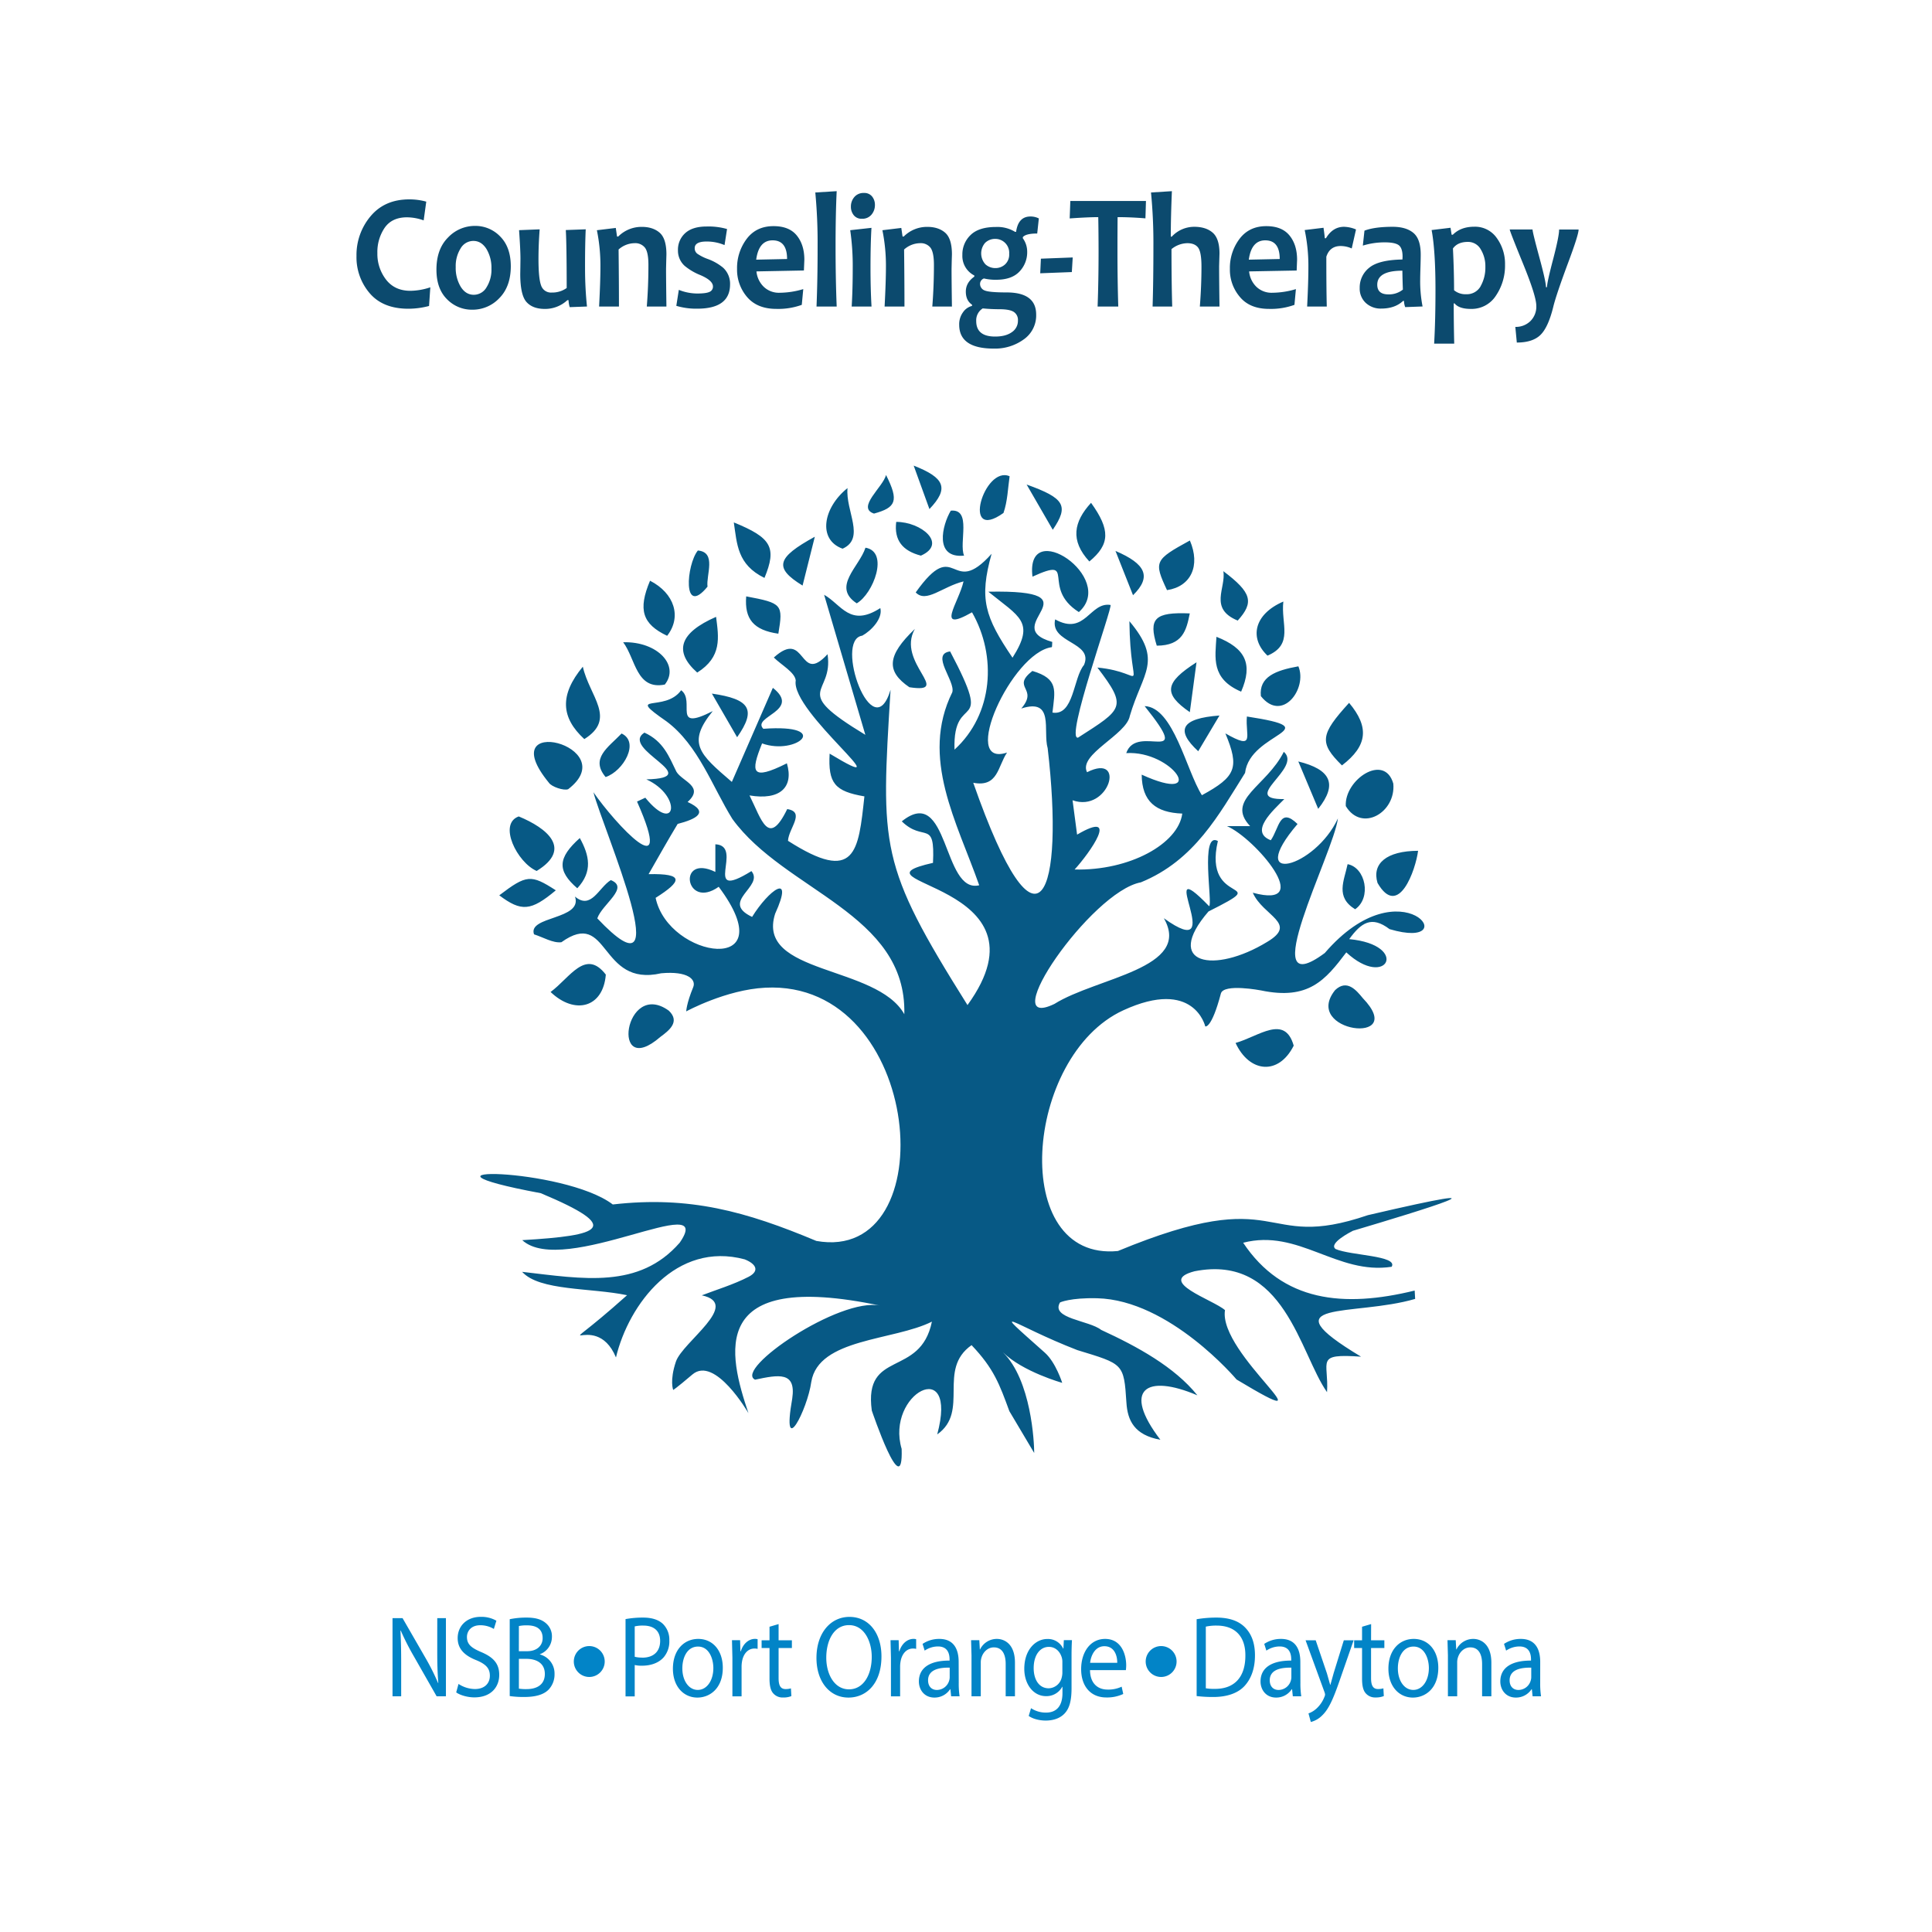 <?xml version="1.0" encoding="utf-8"?><svg xmlns="http://www.w3.org/2000/svg" viewBox="0 0 1000 1000"><g fill="#0284c7"><circle cx="601" cy="860" r="8"/><circle cx="305" cy="860" r="8"/></g><path d="M313.57 504.45c-10.55-13.66-18.6 1.67-28.59 9 12.5 11.94 27.22 8.22 28.59-9zm356.05 36.78c-4.64-16.36-18-4.82-30.09-1.4 7.12 15.41 22.26 16.99 30.09 1.4zm26.96-124c8.2 13.69 26 3.38 24.59-11.64-4.58-16.03-25.41-2-24.59 11.64zM534.41 298.48c23.72-10.84 3.94 5.6 24 18.33 19.93-17.66-27.83-49.81-24-18.33zM294.08 408.49c29.15-22.31-40-40-10-3.38 1.33 2.11 7.75 4.27 10 3.38zm-16.31 42.32c18.75-11.5 5.26-22.23-9.27-28.23-10.82 3.85-.83 23.82 9.27 28.23zm24.67-68.26c16.95-10.59 2.63-22.14-.77-37.48-12.18 14.7-11.3 26.39.77 37.48zm395.85-18.76c-15 16.47-15.58 20.66-3.7 32.38 13.31-10.17 14.22-19.85 3.7-32.38zm-7.23 148.67c-17.5 21.82 38.23 29 14.32 4.17-3.38-4.13-8.21-9.94-14.32-4.17zm-344.88 10.66c-23-16.61-30.51 36.29-4.39 13.59 4.35-3.22 10.47-7.79 4.39-13.59zM713 457c10.9 18.89 19.79-7 21-16.63-16.37.05-24 6.63-21 16.63zM370.64 319.28c-18.75 8.19-22.17 17.82-9.76 28.84 12.93-8.12 11.12-18.2 9.76-28.84zm-26.55 35.05c7.8-9.69-3.54-22.37-21.54-21.91 6.45 8.58 6.73 24.84 21.54 21.91zm1.22-25.24c7.64-9.77 3.83-22-8.85-28.51-6.32 14.97-4 22.42 8.85 28.51zm270.57-49.33c-18.3 10-18.74 10.94-11.84 25.69 12.44-1.85 17.42-12.66 11.84-25.69zM642.41 358c6.23-14.32 2.29-22.47-12.78-28.39-.63 10.8-2.93 21.66 12.78 28.39zm-246.72-58.87c6.52-15.74 3.64-20.8-15.87-28.73 1.68 11.11 1.72 21.83 15.87 28.73zM436.13 284c12-5.39 1.4-19.59 2.55-31.37-12.74 10.19-15.55 26.75-2.55 31.37zm128.6-23.74c-9 9.82-10.9 19.51-.88 30.36 10.78-8.91 10.88-16.46.88-30.36zm87.89 100.05c11.13 14 24.22-4 19.42-15.42-11.82 2.11-20.44 5.46-19.42 15.42zm-209.17-48.02c8.59-5 16.88-26.71 4.52-28.81-3.15 9.87-17.56 20.27-4.52 28.81zm212.61 27.07c13.74-5.82 6.83-16.47 8.2-28-15.4 6.64-17.65 19.11-8.2 28zm-185.37 16.35c22.85 3.48-7-12.84 2.85-30.17-14.54 13.85-14.89 21.96-2.85 30.17zm-183 105.12c-12.89-8.35-15.15-8.13-29.27 2.59 11.43 8.58 16.36 8.21 29.27-2.59zM519.4 265.51c2.12-6.08 2.26-12.62 3.17-19-13.21-5.83-25.29 34.77-3.17 19zM402.87 328c2.56-15.19 2-15.82-16.64-19.32-.94 11.72 3.77 17.47 16.64 19.32zm237.77-6.79c8.55-9.47 7.31-14.47-7.44-25.57 1.5 8.65-7.68 19.36 7.44 25.57zm-24.81-3.71c-18.21-.76-21.44 2.63-17.09 16.7 13.32-.06 15.32-7.78 17.09-16.7zM298.8 459.77c8.09-8.68 6.27-17 1.31-26-11.43 10.23-11.88 16.86-1.31 26zm14.67-57.57c9.27-3.1 17.74-18.13 8.26-22.54-7.01 7.27-16.33 12.92-8.26 22.54zm101.94-99.11l6.34-25.28c-19.81 10.85-21.31 16.1-6.34 25.28zm61.25-15.49c13.92-6.19.07-17.52-12.78-17.47-1.19 9.58 3.36 15.03 12.78 17.47zm220.86 159.69c-1.81 8.64-6.45 17 3.9 23.34 8.58-5.94 5.41-21.58-3.9-23.34zM366.21 303.65c-.8-6 4.84-17.85-5-18.71-5.95 7.29-8.1 34.72 5 18.71zm253.99 85.19l11-18.49c-19.79 1.46-22.97 7.48-11 18.49zM368.47 359l13.06 22.59c10.12-14.4 6.64-19.73-13.06-22.59zm162.91-108.21l13.53 23.42c8.5-12.47 6.09-16.39-13.53-23.42zm84.47 117.82l3.46-25.81c-16.53 10.55-17.31 16.26-3.46 25.81zm66.45 50.05c10.23-12.87 6.46-20.4-10.3-24.53zM499 287.59c-2.8-6.67 4.15-24.33-6.87-23.27-4.43 7.42-8.79 24.84 6.87 23.27zm78.37-2.43l9.08 22.92c9.75-9.56 6.64-16.19-9.08-22.92zm-118.78-39.33c-1.32 6.1-15.51 16.92-6.21 20 11.35-3.12 13.07-6.48 6.21-20zm14.33-4.83l8.15 22.49c10.27-10.74 7.98-16.18-8.15-22.49zm150.92 290.27s-5.73-25.23-42.45-8.33C530 546.59 522 653.06 578.63 647.52c87-36 72.69.8 129.36-18.55 82-19.12 29.24-2.91-7.75 8.09-.88.45-12.88 6.54-8.92 9.44 7.76 3.39 32.45 3.38 29 9.18-28.32 4.32-48.17-19.86-76.86-12.44 20.36 30.52 51.82 33.81 88.77 24.75l.25 4.32c-31.8 9.33-77.61.12-28 29.9-24.12-1.67-16.58 2.18-17.61 18.37-14.07-19.9-22.06-71.73-68.58-62.58-20.17 5.3 9.72 14.75 15.76 20.12-3.63 22.76 59 67.73 6 35.91 0 0-34.62-41.16-72.18-42.06-13.86-.34-19.2 2.16-19.2 2.16-5 8.4 15.08 9.27 21.31 14.23 18.79 8.65 37.94 19.14 49.79 33.86-26.44-11.27-39.2-3.22-19.16 23-13.51-2.43-17-10-17.58-19.25-1.31-20.37-1.56-19.87-25.38-27.15-34-13.15-47.35-25.83-16.79 1.37 5.61 5 8.94 15.57 8.94 15.57s-20.39-5.69-30.69-15.82c14.71 14.46 16.19 46.68 16.19 52.12l-12.86-21.65c-5.13-14-8-22-19.56-34.17-18 12.65-.83 34.23-17.78 46.21 11.12-41.35-26.85-21.07-18.41 7.51.93 28.63-15.46-19.88-15.46-19.88-4.3-31.87 25.13-16.73 31.12-46-19.86 9.94-58.69 8.53-62.43 31.17-1.95 14.29-15.59 41.11-9.86 8.6 2.06-14.07-7-12.32-19.25-9.73-11.09-5.34 43.65-42.78 64.79-38.33-90-18.95-78.39 25.34-68.22 55.64 0 0-17.3-29.94-29-20-8.8 7.49-9.94 8-9.94 8s-1.93-4.74 1.4-14.65c3.45-10.25 34.15-29.87 13.41-34.32 7.44-2.87 16.4-5.55 24.28-9.62 5.7-3 3.89-6.61-2.08-9-35.42-9.5-60 23.12-66.63 50.76-11.27-27-38.36 7.21 5.74-32.2-18.66-3.93-45.31-2.13-54.31-12.1 31.69 3.66 60.51 9 81.55-15.07 19.56-28.27-60.1 18.26-81.5-1.33 40.93-2.42 52.49-6.33 9.59-24.31-78.29-14.61 12-13.44 37.28 5.84 39.71-4.55 69 3.63 105.35 18.87 66.89 12.05 55.76-135.3-26.41-131.07-20.31 1-40.93 12.26-40.93 12.26s.1-4 3.61-12.51c1.63-3.95-2.7-8.47-16.55-7.22-32.32 7.42-26.66-33.95-51.68-16.06-4.37.53-9.41-2.58-14.16-4.09-3.37-9.56 25.34-7.48 21.21-19.54 8.4 7.05 12.31-4.73 18.54-8.53 9.85 3.93-4.44 12.37-7 19.8 43.71 46.15 3.31-45.24-2-65.27 11.13 16.09 42.94 50.76 22.57 4.82l4.28-2c16 19.63 19.24-1 .54-9.49 31.51-.72-14.07-15.72-1-24.2 9.89 4.52 12.69 12.33 16.58 20.26 3 5 14.65 7.64 5.77 15.64 11.64 5.3 4.31 8.91-5.14 11.36-5.05 8.36-9.8 16.83-15.05 26 18.5-.38 17.45 3.54 3.64 12.27C346 496.38 406.7 505.35 372 459c-17.38 12.32-21.7-17.42-1.73-7.69V437c15.37.71-7.83 30.26 18.67 13.88 6.79 8.07-16.61 15.69.34 23.71 8.5-13.78 22.07-23.94 11.92-1.63-10.06 31.6 52.58 26.42 66.87 52 1.33-52.23-61.88-63.68-89-101.08-10.25-16.47-17.67-38.31-34.1-50.5-21.94-15.22-.84-4.32 7.59-16.11 7.63 5.57-5.24 21.82 16.35 10.8-13.41 16.54-7.13 22.06 9.89 36.65l21.23-48.7c15 11.89-11.2 14.88-4.93 21.2 36.14-2.61 17.23 14-.65 7.57-6.07 15-5.67 19.57 12.84 10.3 3.67 12.44-3.59 19.28-19.35 16.62 6.27 12.55 9.77 27.11 19.52 7.07 9.58 1.49.74 9.9.4 16.42 35.05 22.42 36.44 5.64 39.55-23-15.35-2.62-18.84-6.76-18-22.12 40.71 24.55-20.37-21.6-17.54-37.88-.43-4.22-7.44-8-11.34-11.87 17-15.36 12.78 14.65 27.8-1.72 3.32 21.72-20.11 17.71 19.57 41.74l-21.34-72.5c9 5.09 13.43 17 29.09 6.89 1.39 5.34-4.68 11.72-9.35 14.28-14.78 2 5.44 58.76 14.65 28-5 81.83-6 90.16 39.82 163.21 46.26-63.86-65.38-62.86-17.86-73.62 1.1-22.95-4.73-10.38-16.15-21.48 24.56-19.78 20.93 37.69 40.07 33.08-11.43-32.55-30.7-66-13.93-99.9 1.69-5.78-11.48-19.81-1.12-21.13 23.39 44.27 1.23 19.6 2.27 50.82 20.08-18.31 22-48.45 9.06-71.07-19.36 11-6.85-5-4.39-16-11 2.73-19.32 11.4-24.75 5.71 21.37-30.1 17.82 4 39.28-20-6.53 23.37-3.56 32.56 10.82 53.78 11.85-18.62 3.6-21.06-12.52-34.16 58.52-1.11 4.05 17.75 33.09 26-.13 1.4 0 2.64-.29 2.72-20.68 2.87-47.89 62.78-23.11 54.54-4.89 7.25-4.61 18.09-17.49 15.64 34.24 97.66 47.2 56.61 38.52-17.89-2.6-9 3.71-26.14-13.66-20.55 9.17-10.64-5.45-10.64 5.74-19.44 13.77 4.07 11.67 10.24 10.39 21.55 11.16 1.81 10.71-18 16.33-24.64 5.15-12-17.79-11.21-14.93-23.6 15.57 8.68 17.86-9.18 28.66-7.47 1.2 1.03-23.8 70.19-16.8 68.67 23.09-14.85 25.8-15.61 10-36.27 27.15 2.58 17 16.46 16.57-24 17.45 20.74 6.93 26.26.23 49-1.75 9.88-26.81 19.91-22.16 29.18 20.54-10.33 11.38 21.22-7.49 14.52L557.5 432c22.71-13.28 6.5 9.52-1.28 18.05 28.48.72 53.71-13.34 55.72-28.94-13.63-.51-20.88-6.2-21-20.15 34.94 15.88 16-12.63-8-11.15 5.48-16.05 35.66 8.28 9.52-24.33 14.94.52 21.54 33.33 29.64 46.12 17.68-9.62 19.54-14.27 12.15-32 15.77 9 10.22 1.3 11.14-8.74 43.84 6.75 1.51 7.86-.95 29.21-13.45 21.37-26.07 45.27-53.94 56.63-25.81 4.76-76.08 78.07-44.73 62.93 21.75-13.67 71.58-18.35 56.63-44.36 34.79 25-6.56-37.17 23.44-6.22 1.94-1.27-4.82-39 4.53-33.74-8.15 34.82 30.36 18.76-4.86 36.47-23.73 27.49 3 32.48 30.37 15.75 16.29-9.66-2.2-13.41-7.44-25.46 32.88 8.94 1.15-28.27-13.39-34.48h12c-12.92-13.68 8.54-20.56 17.44-38.45 9.88 8.44-23.46 24.84.27 24.46-5.86 5.93-18.31 16.94-7 21.31 4.42-6.36 4.55-17.44 13.84-8.4-27.74 32.51 9.14 22.73 20.9-2.9-2.22 18-44 97.23-6.8 69.67 40.41-46.92 73.38-.54 33.53-12.36-9.39-7.14-14.73-3.26-20.88 5.17 31.57 3 19.6 26.4-1.51 6.86-10.85 14.35-19.56 24.86-44.16 19.69 0 0-19.35-3.72-20.76 1.61-4.87 18.46-8.08 17.02-8.08 17.02z" fill="#075985"/><path d="M226.32 854.48c0 6.3.11 11.22.55 16.62l-.11.06a118.86 118.86 0 0 0-6.61-13.16l-11.79-20.46h-5.19V878h4.48v-17.28c0-6.72-.11-11.58-.38-16.68l.16-.06a132.43 132.43 0 0 0 6.88 13.5L226 878h4.81v-40.44h-4.48zm22.68.6c-5.07-2.16-7.31-4-7.31-7.8 0-2.76 1.91-6.06 6.93-6.06a13.65 13.65 0 0 1 7 1.92l1.31-4.26a15.52 15.52 0 0 0-8.13-2c-7.16 0-11.91 4.68-11.91 11 0 5.7 3.72 9.12 9.72 11.46 5 2.1 6.94 4.26 6.94 8 0 4.08-2.84 6.9-7.7 6.9a15.73 15.73 0 0 1-8.52-2.64l-1.2 4.38c2 1.44 5.84 2.58 9.39 2.58 8.68 0 12.88-5.4 12.88-11.64.02-5.92-3.14-9.2-9.4-11.84zm30.45 1.26v-.12a9.53 9.53 0 0 0 6.22-8.88 8.81 8.81 0 0 0-3.06-7.14c-2.29-2-5.35-2.94-10.1-2.94a42 42 0 0 0-8.68.84v39.78a50.62 50.62 0 0 0 7.37.48c6 0 10.16-1.2 12.72-3.78a11.42 11.42 0 0 0 3.11-8.1 10.18 10.18 0 0 0-7.58-10.14zm-10.87-14.7a18.66 18.66 0 0 1 4.21-.36c4.8 0 8.08 1.86 8.08 6.6 0 3.9-2.95 6.78-8 6.78h-4.31zm4 32.64a23.14 23.14 0 0 1-4-.24v-15.42h3.93c5.19 0 9.5 2.28 9.5 7.8-.01 5.88-4.53 7.86-9.44 7.86zm60.32-37.02a50.23 50.23 0 0 0-9.12.78v40h4.75V861.8a14.9 14.9 0 0 0 3.82.36c4.64 0 8.74-1.5 11.25-4.44a12.64 12.64 0 0 0 2.84-8.64 11.4 11.4 0 0 0-3.22-8.46c-2.22-2.16-5.63-3.36-10.32-3.36zm-.44 20.7a14.57 14.57 0 0 1-3.93-.42v-15.72a18.2 18.2 0 0 1 4.48-.42c5.24 0 8.68 2.58 8.68 7.92 0 5.58-3.5 8.68-9.23 8.68zm28.94-9.66c-7.32 0-13.1 5.7-13.1 15.42 0 9.18 5.51 14.94 12.66 14.94 6.39 0 13.16-4.68 13.16-15.42 0-8.88-5.12-14.94-12.72-14.94zm-.22 26.4c-4.69 0-8-4.8-8-11.16 0-5.52 2.45-11.28 8.13-11.28s7.92 6.24 7.92 11.16c-.02 6.58-3.46 11.28-8.05 11.28zm22.28-20.04h-.22l-.16-5.7h-4.21l.22 9.06v20h4.75v-15.5a16.17 16.17 0 0 1 .22-2.46c.65-4 3.06-6.78 6.44-6.78a6.58 6.58 0 0 1 1.64.18v-5a4.79 4.79 0 0 0-1.37-.18c-3.22.02-6.11 2.48-7.31 6.38zM403 840.62l-4.7 1.38v7h-4.09v4h4.09v15.84c0 3.42.5 6 1.86 7.56a6.37 6.37 0 0 0 5.19 2.22 10.84 10.84 0 0 0 4.26-.72l-.22-4a9.8 9.8 0 0 1-2.79.36c-2.67 0-3.6-2-3.6-5.64V853h6.88v-4H403zm36.69-3.72c-9.82 0-17.09 8.4-17.09 21.24 0 12.24 6.83 20.52 16.55 20.52 9.39 0 17.09-7.38 17.09-21.3 0-12-6.5-20.46-16.55-20.46zm-.27 37.5c-7.48 0-11.74-7.74-11.74-16.38 0-8.88 3.93-16.86 11.79-16.86s11.74 8.4 11.74 16.44c0 9.18-4.21 16.8-11.79 16.8zm26.1-19.74h-.22l-.16-5.7h-4.21l.22 9.06v20h4.75v-15.5a16.17 16.17 0 0 1 .22-2.46c.66-4 3.06-6.78 6.44-6.78a6.58 6.58 0 0 1 1.64.18v-5a4.76 4.76 0 0 0-1.36-.18c-3.23.02-6.12 2.48-7.32 6.38zm30.68 5.52c0-5.82-2-11.88-10-11.88a15.29 15.29 0 0 0-8.68 2.58l1.09 3.48a12.31 12.31 0 0 1 6.88-2.16c5.4 0 6 4.32 6 6.72v.6c-10.21-.06-15.88 3.78-15.88 10.8 0 4.2 2.73 8.34 8.08 8.34a9.6 9.6 0 0 0 8.08-4.32h.16l.38 3.66h4.37a44.54 44.54 0 0 1-.44-7zm-4.64 8a6.14 6.14 0 0 1-.27 1.68 6.65 6.65 0 0 1-6.39 4.86c-2.45 0-4.53-1.62-4.53-5 0-5.64 5.95-6.66 11.19-6.54zM516 848.3a9.62 9.62 0 0 0-8.73 5.46h-.11l-.27-4.8h-4.26l.22 7.86V878h4.8v-17.46a8.23 8.23 0 0 1 .33-2.46c.82-2.94 3.27-5.4 6.44-5.4 4.53 0 6.12 3.9 6.12 8.58V878h4.8v-17.34c.02-9.96-5.66-12.36-9.34-12.36zm34.42 5.04h-.11a8.7 8.7 0 0 0-8.24-5c-6.06 0-11.9 5.58-11.9 15.42 0 8 4.69 14.16 11.24 14.16a9.26 9.26 0 0 0 8.41-4.86h.11v3.24c0 7.32-3.6 10.14-8.52 10.14a13.92 13.92 0 0 1-7.75-2.28l-1.2 4c2.13 1.56 5.62 2.4 8.79 2.4 3.33 0 7-.84 9.61-3.48s3.77-6.6 3.77-13.26v-16.88c0-3.54.1-5.88.21-8h-4.2zm-.54 12.3a9.79 9.79 0 0 1-.39 2.82 7.12 7.12 0 0 1-6.66 5.4c-5.18 0-7.8-4.74-7.8-10.44 0-6.72 3.27-11 7.86-11 3.49 0 5.84 2.52 6.71 5.58a8.16 8.16 0 0 1 .28 2.4zM572 848.3c-7.7 0-12.4 6.9-12.4 15.66s4.86 14.64 13 14.64a19.76 19.76 0 0 0 8.79-1.8l-.82-3.78a16 16 0 0 1-7.32 1.5c-4.8 0-9-2.94-9.06-10.08h18.56a20.34 20.34 0 0 0 .17-2.46c-.01-5.34-2.31-13.68-10.92-13.68zm-7.75 12.36c.38-3.66 2.51-8.58 7.37-8.58 5.4 0 6.71 5.22 6.66 8.58zm65.23-23.4a62 62 0 0 0-10.1.84v39.78a69.81 69.81 0 0 0 8.63.48c7.15 0 12.83-2 16.27-5.82s5.29-9.12 5.29-15.72-1.91-11.22-5.19-14.52-8.08-5.04-14.9-5.04zm-.55 36.9a27.31 27.31 0 0 1-4.8-.3v-31.92a24.66 24.66 0 0 1 5.57-.54c10 0 15 6.06 14.9 15.6 0 10.92-5.51 17.16-15.67 17.16zm44.12-13.98c0-5.82-2-11.88-10-11.88a15.32 15.32 0 0 0-8.68 2.58l1.1 3.48a12.28 12.28 0 0 1 6.87-2.16c5.41 0 6 4.32 6 6.72v.6c-10.21-.06-15.89 3.78-15.89 10.8 0 4.2 2.73 8.34 8.08 8.34a9.57 9.57 0 0 0 8.08-4.32h.17l.38 3.66h4.37a44.54 44.54 0 0 1-.44-7zm-4.64 8a6.14 6.14 0 0 1-.27 1.68 6.66 6.66 0 0 1-6.39 4.86c-2.46 0-4.53-1.62-4.53-5 0-5.64 5.95-6.66 11.19-6.54zM690.3 866l-1.69 6.06h-.11l-1.69-5.94L681 849h-5.24l9.77 26.76a5 5 0 0 1 .33 1.38 4 4 0 0 1-.38 1.26 15.9 15.9 0 0 1-4 5.88 12.36 12.36 0 0 1-4.21 2.58l1.21 4.44a12.63 12.63 0 0 0 5.89-3.42c3.28-3.12 5.63-8.22 9.07-18.18l7.2-20.7h-5.08zm19.39-25.38L705 842v7h-4.1v4h4.1v15.84c0 3.42.49 6 1.86 7.56a6.35 6.35 0 0 0 5.14 2.2 10.81 10.81 0 0 0 4.26-.72l-.22-4a9.72 9.72 0 0 1-2.78.36c-2.67 0-3.6-2-3.6-5.64V853h6.88v-4h-6.88zm22.05 7.68c-7.31 0-13.1 5.7-13.1 15.42 0 9.18 5.52 14.94 12.67 14.94 6.39 0 13.15-4.68 13.15-15.42 0-8.88-5.13-14.94-12.72-14.94zm-.21 26.4c-4.7 0-8-4.8-8-11.16 0-5.52 2.46-11.28 8.13-11.28s7.92 6.24 7.92 11.16c-.03 6.58-3.47 11.28-8.05 11.28zm31.06-26.4a9.62 9.62 0 0 0-8.73 5.46h-.11l-.27-4.8h-4.26l.22 7.86V878h4.8v-17.46a8.23 8.23 0 0 1 .33-2.46c.82-2.94 3.27-5.4 6.44-5.4 4.53 0 6.12 3.9 6.12 8.58V878h4.8v-17.34c0-9.96-5.68-12.36-9.34-12.36zm34.62 11.88c0-5.82-2-11.88-10.05-11.88a15.32 15.32 0 0 0-8.68 2.58l1.09 3.48a12.34 12.34 0 0 1 6.88-2.16c5.41 0 6 4.32 6 6.72v.6c-10.21-.06-15.89 3.78-15.89 10.8 0 4.2 2.73 8.34 8.08 8.34a9.57 9.57 0 0 0 8.08-4.32h.17l.38 3.66h4.37a44.54 44.54 0 0 1-.44-7zm-4.64 8a5.8 5.8 0 0 1-.28 1.68 6.64 6.64 0 0 1-6.38 4.86c-2.46 0-4.53-1.62-4.53-5 0-5.64 6-6.66 11.19-6.54z" fill="#0284c7"/><path d="M222.08 158.37l.65-9.66a33.51 33.51 0 0 1-10.31 1.81q-8.11 0-12.6-5.79a21.74 21.74 0 0 1-4.49-13.73 22.33 22.33 0 0 1 3.79-13.13q3.78-5.39 11.54-5.39a25.89 25.89 0 0 1 8.63 1.59l1.34-9.7a32.53 32.53 0 0 0-8.83-1.17q-12.68 0-20 8.73a31.1 31.1 0 0 0-7.28 20.54 28.55 28.55 0 0 0 6.86 19.33q6.86 8 20 8a42 42 0 0 0 10.7-1.43zm36.82-35.96a17.72 17.72 0 0 0-13-5.48 19.07 19.07 0 0 0-14 6q-6 6-6 16.63 0 9.87 5.46 15.31a17.93 17.93 0 0 0 13.11 5.43 19 19 0 0 0 14-6q5.91-6 5.92-16.54-.04-9.87-5.49-15.35zm-7.07 26.3a7.62 7.62 0 0 1-6.59 3.87q-4.17 0-6.76-4.14a18.87 18.87 0 0 1-2.6-10.22 17.23 17.23 0 0 1 2.54-9.66 7.61 7.61 0 0 1 6.58-3.86c2.78 0 5 1.37 6.77 4.13a18.91 18.91 0 0 1 2.6 10.23 17.14 17.14 0 0 1-2.54 9.65zm51.34-30.02l-10.31.38q.45 7.89.46 30a12.81 12.81 0 0 1-7.72 2.35 5.36 5.36 0 0 1-5.49-3.57q-1.39-3.57-1.39-13.85 0-7.23.61-15.29l-10.66.42q.72 10.2.72 14.87l-.05 4.11-.06 3.65q0 10.89 3.19 14.51 3.19 3.62 9.5 3.63a16.89 16.89 0 0 0 11.69-4.53h.61a14.54 14.54 0 0 0 .61 3.61l8.94-.33a191 191 0 0 1-1-19.36q-.03-12.66.35-20.6zm25.27 7.18a6.36 6.36 0 0 1 5.4 2.35q1.79 2.35 1.78 8.95 0 10.88-.84 21.5h10.16q-.19-13.9-.19-19.57l.1-4.18.09-3.25q0-8.19-3.53-11.24-3.53-3.05-9.42-3a17 17 0 0 0-12 5h-.61l-.65-4.45-9.78 1.18a91.76 91.76 0 0 1 1.83 18.84q0 7.52-.69 20.66h10.28q0-13.14-.19-29.52a12.63 12.63 0 0 1 8.26-3.27zm37.75 8.13a23.33 23.33 0 0 1-5.31-2.71 3.49 3.49 0 0 1-1.3-2.84q0-3.43 6.11-3.44a23.51 23.51 0 0 1 9.33 1.85l1.3-8.32a34.78 34.78 0 0 0-10.63-1.3q-7.21 0-11 3.4a11.52 11.52 0 0 0-3.78 9 10.55 10.55 0 0 0 3.51 8 30.17 30.17 0 0 0 8.18 4.79q6.42 2.78 6.42 5.83a2.89 2.89 0 0 1-1.78 2.82q-1.77.84-6.36.84a25.75 25.75 0 0 1-9.52-1.89l-1.3 8.27a35.84 35.84 0 0 0 10.82 1.47q17 0 17-12.6a11.25 11.25 0 0 0-3.6-8.61 26.66 26.66 0 0 0-8.09-4.56zm34.16-16.95q-8.87 0-13.85 6.57a25 25 0 0 0-5 15.52 21.7 21.7 0 0 0 5.25 14.66q5.25 6.09 15.11 6.08a35.69 35.69 0 0 0 13.14-2.09l.77-8.15a43.5 43.5 0 0 1-12.19 1.89 11.3 11.3 0 0 1-8.33-3.15 12.78 12.78 0 0 1-3.71-7.9l24.56-.48.23-5.58q0-7.73-3.94-12.56-3.94-4.83-12.04-4.81zm-8.94 17.35q1.33-10 8.49-10 7.49 0 7.49 9.66zm31.22 24.27h10.44q-.58-14.32-.58-31.2 0-16.64.58-28.52l-11.07.68a276.56 276.56 0 0 1 1.19 27.84q.02 16.8-.56 31.2zm18.2 0h10.27q-.53-9.16-.53-19.95 0-12.65.5-20.79l-11 1.22a129 129 0 0 1 1.3 19.57q-.01 11.28-.54 19.95zm5.31-45.44a6.09 6.09 0 0 0 4.95-2.14 7.61 7.61 0 0 0 1.77-5 6.8 6.8 0 0 0-1.47-4.39 5.07 5.07 0 0 0-4.18-1.82 6.18 6.18 0 0 0-5 2.1 7.45 7.45 0 0 0-1.78 5 6.83 6.83 0 0 0 1.51 4.45 5.09 5.09 0 0 0 4.2 1.8zm22.01 45.44q0-13.14-.19-29.52a12.62 12.62 0 0 1 8.25-3.28 6.38 6.38 0 0 1 5.41 2.35c1.18 1.57 1.78 4.55 1.78 8.95q0 10.88-.84 21.5h10.16q-.2-13.9-.19-19.57l.09-4.18.1-3.25q0-8.19-3.53-11.24-3.53-3.05-9.42-3a17 17 0 0 0-12 5h-.61l-.65-4.45-9.78 1.18a92.45 92.45 0 0 1 1.83 18.84q0 7.52-.69 20.66zm68.17 4.15q0-11.46-15.32-11.46-8.87 0-11.29-1a3.62 3.62 0 0 1-2.43-3.59 3 3 0 0 1 2-2.64 25.52 25.52 0 0 0 6.39.67q8 0 12-4.24a14.38 14.38 0 0 0 4-10.25 11.85 11.85 0 0 0-2.26-7v-.55c1-1.26 3.48-1.89 7.45-1.89l.84-7.81a9.39 9.39 0 0 0-4.35-1q-6.31 0-7.42 7.94h-.53a17.48 17.48 0 0 0-9.86-2.52q-8.91 0-13.16 4.16a13.84 13.84 0 0 0-4.26 10.33 11.3 11.3 0 0 0 6.19 10.62v.59q-4.39 3.1-4.4 7.73-.01 4.63 3.21 6.8v.63a8 8 0 0 0-4.64 3.25 10.47 10.47 0 0 0-2 6.49q0 12.35 17.89 12.35a25.29 25.29 0 0 0 15.51-4.75 15.11 15.11 0 0 0 6.44-12.86zm-26.27-37.26a7.32 7.32 0 0 1 5-1.91 7.18 7.18 0 0 1 7.3 7.72 6.89 6.89 0 0 1-2.17 5.52 7.29 7.29 0 0 1-4.94 1.87 7.59 7.59 0 0 1-5.16-1.93 8.35 8.35 0 0 1-.06-11.27zm13.66 46.38q-3.16 2.26-8.63 2.26-9.8 0-9.79-8.06a7.25 7.25 0 0 1 3.37-6.51q4.35.42 8.63.42 5.28 0 7.43 1.39a4.93 4.93 0 0 1 2.16 4.49 7 7 0 0 1-3.17 6.01zm14.71-30.49l16.36-.63.46-7.56-16.47.63-.35 7.56zm15.25-28.39q9.41-.66 14.79-.67.15 8.1.16 17.68 0 15.24-.5 28.6h10.7q-.42-13.48-.42-28.6 0-9.73.07-17.68 6.76 0 14.41.63l.27-9H554zm66.5 15.14q1.71 2.33 1.71 9.81 0 10-.84 20.66h10.17q-.19-13.9-.19-20.92l.09-3.25.1-3.25q0-7.73-3.5-10.8-3.5-3.07-9.65-3.06a15.83 15.83 0 0 0-11.54 5.08H606q0-10 .57-23.52l-10.81.68a270 270 0 0 1 1.24 27.84q0 18.18-.42 31.2h10.16q-.37-11.88-.38-29.73a13.35 13.35 0 0 1 8.18-3.07q3.9 0 5.63 2.33zm36.72 31.68a35.73 35.73 0 0 0 13.11-2.09l.76-8.15a43.44 43.44 0 0 1-12.19 1.89 11.31 11.31 0 0 1-8.33-3.15 12.77 12.77 0 0 1-3.7-7.9l24.61-.46.22-5.58q0-7.73-3.93-12.56-3.93-4.83-12-4.83-8.86 0-13.85 6.57a24.94 24.94 0 0 0-5 15.52 21.66 21.66 0 0 0 5.26 14.66q5.15 6.09 15.04 6.08zm-2-35.48q7.5 0 7.49 9.66l-16 .34q1.37-10 8.52-10zm21.68 34.27h10.17q-.24-9-.23-25.79 1.79-5.53 7.41-5.54a14 14 0 0 1 5.73 1.26l2.22-9.83a16.9 16.9 0 0 0-6.19-1.38q-5.85 0-9.37 5.92h-.61c0-.53-.21-2.34-.65-5.42l-9.74 1.18a90.69 90.69 0 0 1 1.91 18.93q0 8-.65 20.67zm32.12-20.08a13 13 0 0 0-4.91 10.46 10.07 10.07 0 0 0 3.15 7.75 11.25 11.25 0 0 0 7.93 2.92q7.15 0 11.35-3.95h.5a9.75 9.75 0 0 0 .61 3.19l9-.33a67.74 67.74 0 0 1-1.23-14.24q0-1.56.14-6.22.14-4.66.13-6.42 0-8-3.76-11.17-3.76-3.17-10.68-3.19-9.48 0-14.68 2l-.84 7.73a38.43 38.43 0 0 1 11.28-1.68q5.31 0 7.29 1.45c1.33 1 2 3 2 6l-.07 1.43q-12.3.2-17.21 4.27zm17.44 11.3a11.47 11.47 0 0 1-7.52 2.48c-3.82 0-5.74-1.67-5.74-5q0-7.26 13-7.26.04 4.11.26 9.78zm48.57-26.73a13.67 13.67 0 0 0-11.61-5.81q-7 0-11.12 4.15h-.61l-.58-3.61-9.78 1.18q2 10.67 2 31 0 15.75-.69 27.8h10.39q-.26-10.55-.26-20.83h.45c1.53 1.9 4.34 2.85 8.41 2.85a14.92 14.92 0 0 0 13-6.88A27.6 27.6 0 0 0 779 137a22.67 22.67 0 0 0-4.3-13.84zm-8.33 25a8.15 8.15 0 0 1-7.52 4.13 9.2 9.2 0 0 1-6.23-2.06q0-9.83-.58-21.62c1.63-2.27 4.21-3.4 7.72-3.4a7.47 7.47 0 0 1 6.65 3.82 16.69 16.69 0 0 1 2.41 9.11 19.38 19.38 0 0 1-2.45 9.97zm37.51-13.91q-3.15 11.94-3.15 14.38h-.54q0-2.85-3.47-15.62-3.47-12.77-3.48-14.24h-11.81q0 .81 6.88 17.66 6.88 16.85 6.88 21.86a10.49 10.49 0 0 1-3.06 7.91 10.74 10.74 0 0 1-7.8 3l.77 8.1q8.1 0 12.15-3.86 4.05-3.86 6.69-14.49 1.45-6.09 7.68-22.84 5.46-14.58 5.46-17.31H807q0 3.51-3.12 15.45z" fill="#0c4a6e"/></svg>
